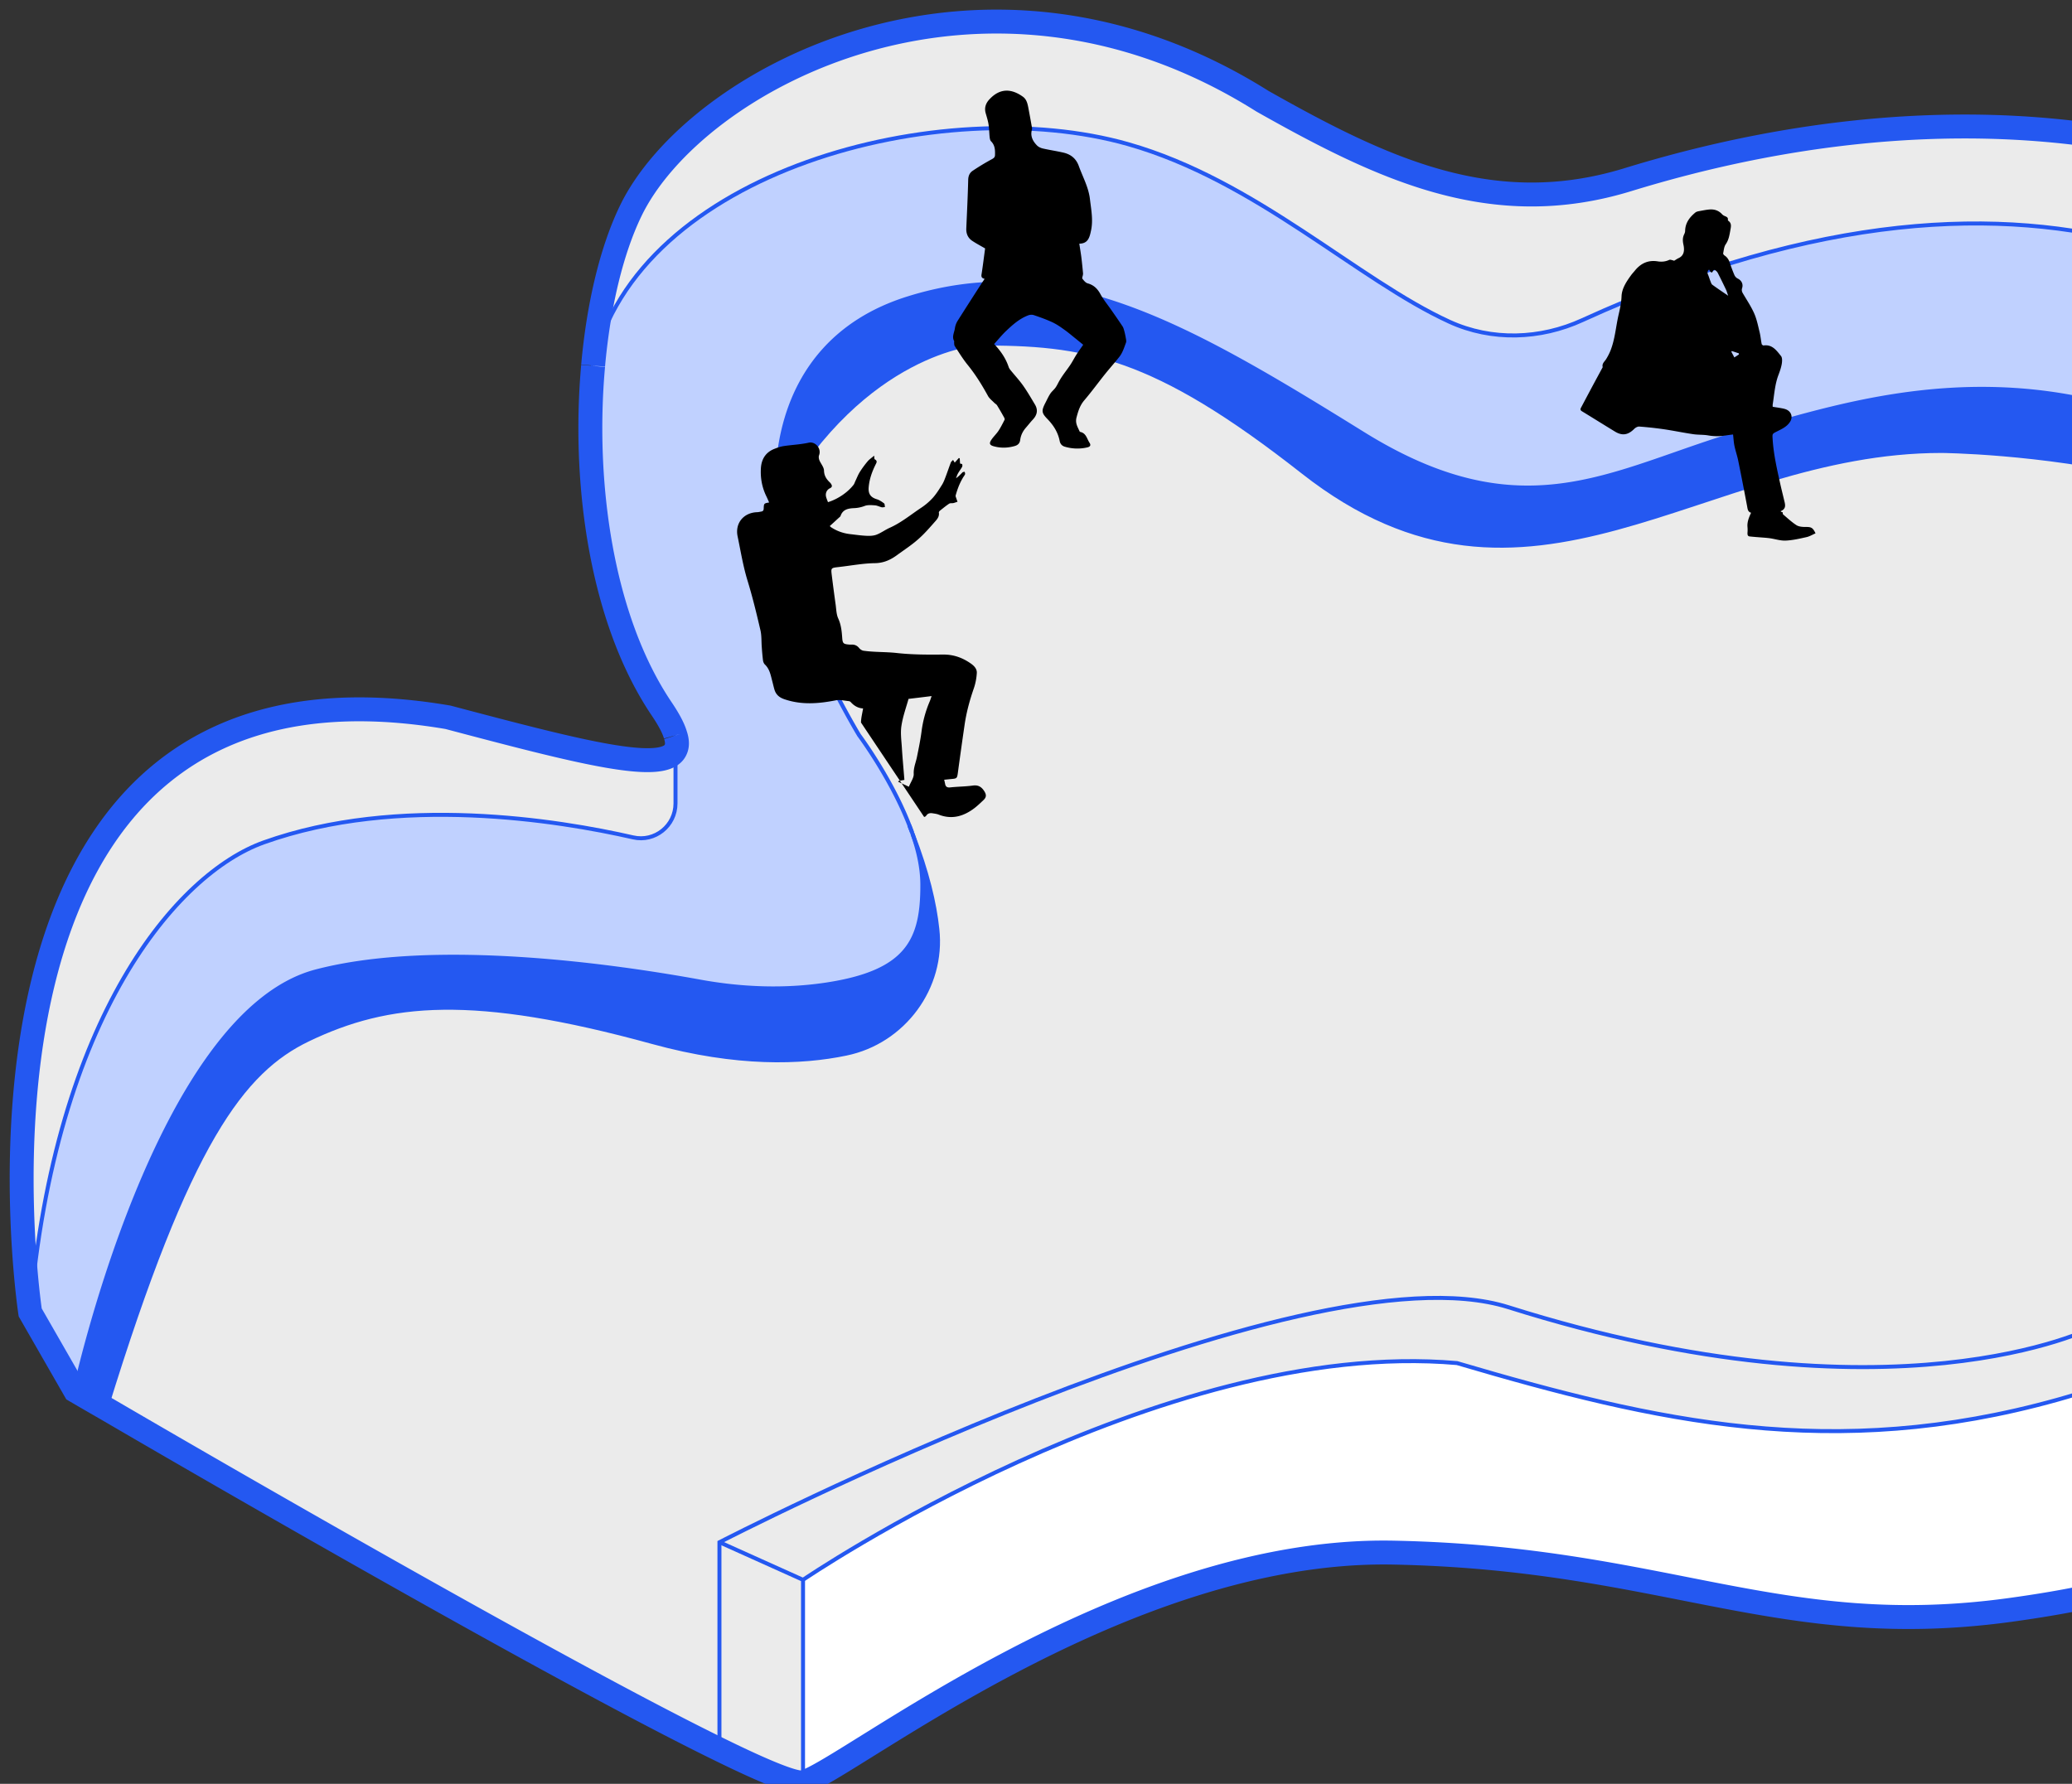 <svg xmlns="http://www.w3.org/2000/svg" width="288" height="248" fill="none"><rect width="100%" height="100%" fill="#333333" stroke="none"/><g clip-path="url(#a)"><path fill="#EBEBEB" d="M329.363 31.513c23.236 12.86 30.12 35.663 29.821 55.296-.188 14.732-4.412 27.647-8.769 33.257-9.855 12.648-23.768 16.451-24.643 16.662 44.398-31.351 12.028-76.06 12.028-76.06-16.019-19.322-52.192-46.138-117.863-16.151-5.843 2.682-12.605 2.915-18.469.232-12.826-5.864-26.861-19.621-44.676-24.699-25.818-7.35-68.288 3.648-74.363 30.786.754-8.426 2.583-16.041 5.222-21.496 8.79-18.225 48.622-39.93 87.821-15.254 16.695 9.423 31.949 16.695 50.806 10.898 18.878-5.798 62.423-15.964 103.074 6.54l.011-.01Z"/><path fill="#C0D1FF" d="M126.772 115.72c.022.055.033.133.077.21.832 2.372 1.364 4.8 1.364 7.073.022 7.693-1.985 12.15-13.303 13.879-5.842.887-11.818.654-17.638-.41-11.55-2.106-36.727-5.765-53.333-1.408-22.15 5.798-33.512 58.267-33.512 58.267l-6.241-10.876c3.447-41.161 20.398-61.037 32.48-65.361 18.725-6.684 40.93-3.071 51.328-.698 3.026.698 5.897-1.619 5.897-4.723v-7.46c.255-.521.255-1.176 0-1.985v-.022c-.266-.964-.909-2.162-1.873-3.603-8.48-12.516-11.03-31.594-9.578-47.757v-.033c6.075-27.15 48.544-38.135 74.363-30.785 17.814 5.066 31.849 18.834 44.675 24.699 5.864 2.682 12.627 2.45 18.469-.233 65.672-29.976 101.833-3.16 117.863 16.152 0 0 32.37 44.708-12.028 76.059-.022 0-.022.022-.033.022 0 .022.022.055.022.077l.055.411c.023.055.034.1.023.133.388 2.949 1.33 15.93-9.39 29.033l-.022-.022c0-13.901-10.044-30.619-10.044-30.619s-4.179-3.802-4.179-8.458c0-3.026 1.751-6.396 7.538-9.345 0 0 20.531-3.204 23.081-16.751.576-3.68.343-7.194-.422-10.454a17.1 17.1 0 0 0-.41-1.518c-4.168-14.345-18.413-23.812-18.413-23.812-27.548-17.239-51.515-10.82-66.769-6.541-20.509 4.667-32.792 16.695-57.336 1.441-24.543-15.232-42.103-25.386-63.144-18.857-21.052 6.519-18.125 28.302-18.125 28.302-1.253 11.94 11.219 32.47 11.219 32.47s4.844 6.463 7.35 13.491l-.011.012Z"/><path fill="#fff" d="M335.061 155.108c2.106 7.438 2.971 16.772.099 27.359-7.25 26.861-23.945 37.015-55.872 41.372-31.949 4.357-47.912-7.25-85.659-7.982-37.736-.731-76.214 30.486-82.012 31.927v-28.146s49.553-33.756 90.903-30.131c27.592 8.136 52.269 13.801 83.486 5.088 31.007-8.658 45.175-27.603 39.831-57.247.023-.033 0-.077-.022-.133-.022-.188-.055-.332-.055-.41 0-.022-.022-.055-.022-.077 0 0 6.13 6.917 9.334 18.368l-.011.012Z"/><path fill="#EBEBEB" d="M302.192 127.293v20.864s10.144 13.413 6.208 26.106v.023c-4.589 3.658-10.332 7.172-17.548 10.298 0 0-27.648 14.079-81.203-2.838C180.826 172.667 100 214.427 100 214.427v28.823c-22.56-11.031-70.627-38.845-85.26-47.392 11.452-37.214 19.034-46.981 28.091-51.337 11.186-5.355 22.87-6.519 47.913.365 11.706 3.215 20.652 2.894 26.86 1.597 8.004-1.641 13.591-9.201 12.682-17.316-.388-3.57-1.408-7.96-3.447-13.225-.034-.078-.056-.156-.078-.211-2.505-7.039-7.35-13.491-7.35-13.491s-12.471-20.531-11.219-32.47c11.995-21.052 27.67-21.994 27.67-21.994 14.944-.078 24.367 1.463 45.23 17.848 31.406 24.676 55.351-2.916 88.741-2.916 0 0 54.198.366 62.135 26.506.156.499.289.998.411 1.519.776 3.259.997 6.762.421 10.454-2.55 13.557-23.081 16.75-23.081 16.75-5.786 2.949-7.538 6.319-7.538 9.345l.011.011Z"/><path fill="#EBEBEB" d="M325.827 137.359c5.343 29.632-8.835 48.589-39.831 57.247-31.217 8.713-55.894 3.048-83.486-5.089-41.361-3.625-90.903 30.131-90.903 30.131L100 214.427s80.826-41.76 109.649-32.681c53.555 16.906 81.202 2.838 81.202 2.838 7.206-3.126 12.96-6.629 17.549-10.298 3.215-2.583 5.864-5.244 8.037-7.882 10.72-13.115 9.778-26.085 9.39-29.034v-.011Z"/><path fill="#2458F1" d="M313.565 65.402s14.246 9.467 18.414 23.812c-7.949-26.14-62.136-26.506-62.136-26.506-33.39 0-57.335 27.592-88.741 2.916-20.863-16.385-30.286-17.926-45.229-17.848 0 0-15.676.942-27.67 21.993 0 0-2.927-21.783 18.125-28.301 21.029-6.54 38.6 3.625 63.144 18.856 24.544 15.254 36.827 3.215 57.335-1.44 15.254-4.28 39.21-10.698 66.769 6.54l-.011-.022ZM130.297 129.167c.909 8.115-4.689 15.675-12.682 17.316-6.208 1.297-15.154 1.618-26.86-1.596-25.043-6.885-36.728-5.732-47.913-.366-9.057 4.356-16.64 14.134-28.091 51.338a530.69 530.69 0 0 1-4.324-2.506s11.352-52.457 33.512-58.266c16.596-4.357 41.782-.699 53.334 1.408 5.82 1.064 11.795 1.297 17.637.41 11.319-1.741 13.325-6.186 13.303-13.879 0-2.273-.543-4.701-1.364-7.073 2.04 5.266 3.071 9.656 3.448 13.225v-.011Z"/><path fill="#EBEBEB" d="M111.617 219.638v28.146c-1.097.266-5.376-1.485-11.606-4.545v-28.823l11.606 5.222ZM93.891 104.235v7.461c0 3.104-2.87 5.421-5.897 4.723-10.387-2.373-32.603-5.998-51.327.698-12.083 4.323-29.033 24.2-32.481 65.361 0 0-14.522-95.093 58.067-82.744 18.546 4.911 30.13 7.905 31.638 4.512v-.011Z"/><path stroke="#2458F1" stroke-miterlimit="10" stroke-width="3.326" d="M325.739 136.738s6.13 6.918 9.334 18.369c2.106 7.439 2.971 16.773.1 27.36-7.251 26.861-23.946 37.015-55.872 41.372-31.949 4.356-47.913-7.25-85.66-7.982-37.735-.732-76.214 30.486-82.012 31.927-1.097.266-5.376-1.486-11.606-4.545-22.56-11.031-70.627-38.845-85.26-47.392a517.928 517.928 0 0 1-4.324-2.505l-6.241-10.875s-14.523-95.093 58.067-82.744c18.546 4.911 30.13 7.904 31.638 4.512.255-.521.255-1.175 0-1.984M82.44 50.824c.754-8.425 2.583-16.04 5.222-21.495 8.79-18.225 48.621-39.93 87.82-15.254 16.696 9.423 31.949 16.695 50.806 10.898 18.879-5.798 62.424-15.964 103.075 6.54 23.236 12.86 30.12 35.663 29.821 55.295-.189 14.733-4.412 27.648-8.769 33.258-9.855 12.648-23.768 16.451-24.644 16.661M93.892 102.229c-.266-.965-.91-2.162-1.874-3.603-8.48-12.516-11.03-31.594-9.578-47.757"/><path stroke="#2458F1" stroke-miterlimit="10" stroke-width=".554" d="M108.204 69.759c11.995-21.052 27.67-21.994 27.67-21.994 14.944-.078 24.366 1.463 45.23 17.847 31.405 24.677 55.351-2.915 88.741-2.915 0 0 54.198.366 62.135 26.506M126.839 115.942c2.039 5.266 3.07 9.656 3.447 13.225.909 8.115-4.689 15.675-12.682 17.316-6.208 1.297-15.154 1.619-26.86-1.596-25.043-6.885-36.727-5.732-47.913-.366-9.057 4.357-16.64 14.134-28.091 51.338M126.384 114.744c.133.333.266.654.388.987M325.827 137.359c.388 2.949 1.33 15.93-9.39 29.034-2.184 2.638-4.822 5.299-8.037 7.882-4.589 3.658-10.332 7.172-17.549 10.298 0 0-27.647 14.079-81.202-2.838C180.826 172.656 100 214.416 100 214.416v29.577"/><path stroke="#2458F1" stroke-miterlimit="10" stroke-width=".554" d="M82.44 50.825c6.075-27.15 48.544-38.135 74.363-30.786 17.815 5.067 31.849 18.835 44.675 24.7 5.865 2.682 12.627 2.45 18.469-.233 65.672-29.976 101.834-3.16 117.863 16.151 0 0 32.371 44.709-12.028 76.059"/><path stroke="#2458F1" stroke-miterlimit="10" stroke-width="3.326" d="M82.44 50.869v-.034"/><path stroke="#2458F1" stroke-miterlimit="10" stroke-width=".554" d="M82.418 50.925s0-.034.022-.056M309.73 117.937s20.531-3.204 23.081-16.75c.576-3.68.344-7.195-.421-10.454a17.099 17.099 0 0 0-.41-1.519c-4.169-14.345-18.414-23.812-18.414-23.812-27.548-17.238-51.515-10.82-66.769-6.54-20.509 4.666-32.792 16.694-57.335 1.44-24.544-15.231-42.104-25.386-63.144-18.856-21.052 6.518-18.126 28.301-18.126 28.301-1.252 11.94 11.219 32.47 11.219 32.47s4.845 6.463 7.35 13.492c.022.055.033.133.078.21.831 2.373 1.363 4.801 1.363 7.073.022 7.694-1.984 12.15-13.303 13.879-5.842.887-11.817.654-17.637-.41-11.551-2.106-36.727-5.764-53.333-1.408-22.15 5.798-33.513 58.267-33.513 58.267"/><path stroke="#2458F1" stroke-miterlimit="10" stroke-width=".554" d="M93.892 102.251v9.446c0 3.104-2.87 5.42-5.897 4.722-10.388-2.372-32.603-5.997-51.327.698-12.084 4.324-29.034 24.2-32.481 65.362"/><path stroke="#2458F1" stroke-miterlimit="10" stroke-width="3.326" d="M93.892 102.229v.023"/><path stroke="#2458F1" stroke-miterlimit="10" stroke-width=".554" d="m100.012 214.416 11.606 5.222v28.157M111.618 219.638s49.553-33.756 90.903-30.131c27.592 8.136 52.269 13.801 83.486 5.088 31.007-8.658 45.175-27.603 39.831-57.247.022-.033 0-.077-.022-.133l-.055-.41s-.022-.055-.022-.077"/><path fill="#000" d="M232.64 36.29c.222-.132.433-.287.666-.398.731-.333.875-.998.687-1.863-.111-.51-.133-.964.089-1.43.077-.155.144-.332.144-.499.022-1.108.62-1.895 1.43-2.56.111-.089.266-.133.41-.167.499-.088.998-.2 1.496-.244.699-.066 1.32.122 1.807.666a.977.977 0 0 0 .3.21c.255.122.565.178.499.577 0 .033.022.088.055.11.499.344.377.82.288 1.309-.122.687-.221 1.352-.643 1.962-.232.332-.266.82-.354 1.252-.023.09.099.244.199.31.377.245.588.6.721 1.01.199.587.41 1.164.654 1.73.077.176.255.365.432.453.532.255.809.754.632 1.33-.089.278-.044.489.1.733.543.93 1.153 1.829 1.585 2.815.355.81.532 1.719.743 2.583.133.543.177 1.098.288 1.652.011.078.188.21.266.2 1.208-.178 1.807.71 2.417 1.463.199.244.166.732.111 1.086-.089.521-.267 1.031-.455 1.53-.51 1.33-.587 2.75-.809 4.135-.011.089 0 .189 0 .31.488.078.975.145 1.452.244.211.045.432.111.61.222.565.344.72.998.388 1.563-.433.732-1.175 1.053-1.874 1.408-.632.322-.632.31-.587 1.009.122 2.117.598 4.168 1.053 6.23.166.743.355 1.485.532 2.24.144.609.399 1.252-.488 1.607.111.077.144.11.189.122a.64.64 0 0 0 .111.01c.022.123 0 .267.066.311.599.51 1.186 1.064 1.84 1.486.322.21.81.255 1.22.255.831-.011 1.053.066 1.441.886-.41.178-.809.422-1.231.522-.953.21-1.929.443-2.904.487-.721.034-1.452-.21-2.173-.321a14.353 14.353 0 0 0-.721-.078c-.709-.055-1.407-.1-2.117-.177-.31-.033-.321-.277-.31-.532a4.44 4.44 0 0 0 0-.765c-.067-.71.199-1.342.499-1.996-.444-.133-.477-.487-.544-.864a406.164 406.164 0 0 0-1.241-6.364c-.144-.71-.388-1.396-.532-2.095-.1-.487-.122-.997-.189-1.563-.355.045-.698.089-1.042.144a7.293 7.293 0 0 1-2.405-.01c-.699-.123-1.419-.067-2.129-.178-1.363-.2-2.716-.488-4.091-.688a49.212 49.212 0 0 0-3.359-.365c-.232-.022-.532.144-.709.321-.854.854-1.663.998-2.694.366-1.53-.931-3.048-1.885-4.578-2.816-.311-.188-.189-.377-.078-.587.776-1.464 1.552-2.927 2.339-4.38.178-.332.366-.675.543-1.008.034-.055.089-.133.078-.188-.111-.5.288-.754.499-1.109a8.01 8.01 0 0 0 .587-1.153c.632-1.596.743-3.303 1.12-4.955.2-.865.388-1.707.421-2.616.045-1.076.666-2.007 1.297-2.883.156-.221.344-.42.521-.632.821-1.03 1.841-1.54 3.193-1.33.543.089 1.087.044 1.608-.2.166-.077.432.056.654.09v.1l-.023-.034Zm4.922 1.176c-.243.21-.277.432-.155.71.133.31.222.642.355.964.067.166.122.366.255.454.698.51 1.408.987 2.195 1.52-.122-.322-.188-.577-.288-.81a89.228 89.228 0 0 0-1.131-2.306.878.878 0 0 0-.244-.322c-.155-.133-.332-.277-.477.056-.099.222-.243.166-.365 0-.056-.078-.089-.155-.145-.244v-.022Zm4.135 11.795v-.133c-.332-.11-.654-.222-.986-.321-.022.033-.045.066-.056.11.133.244.266.488.411.776.243-.155.443-.288.643-.42l-.012-.012ZM119.677 100.455c0-.632.177-1.263.288-1.962-.676-.033-1.253-.355-1.729-.898-.056-.066-.189-.11-.278-.122-.598-.055-1.219-.222-1.784-.11-2.406.476-4.789.665-7.162-.156-.687-.233-1.153-.632-1.363-1.319-.122-.41-.211-.831-.322-1.242-.21-.809-.355-1.64-1.009-2.261-.144-.133-.243-.388-.266-.588a32.406 32.406 0 0 1-.166-1.807c-.066-.798-.011-1.607-.188-2.372-.532-2.284-1.087-4.578-1.774-6.829-.632-2.04-.965-4.135-1.397-6.208-.388-1.829.82-3.292 2.672-3.37.199 0 .41-.055.609-.089.233-.033.333-.155.344-.41.022-.731.045-.731.754-.853-.133-.3-.255-.599-.399-.887-.599-1.242-.832-2.55-.743-3.913.089-1.264.687-2.206 1.918-2.672.399-.155.809-.3 1.23-.366 1.164-.177 2.362-.221 3.504-.477.886-.199 1.795.788 1.43 1.752-.078.2-.034.488.044.687.2.488.632.954.643 1.441.022.776.388 1.253.887 1.719.044.044.066.1.1.144.177.266.144.454-.167.598-.454.222-.665.71-.521 1.231.067.233.167.466.255.698 1.364-.42 2.738-1.352 3.559-2.416.111-.144.166-.344.244-.51.21-.433.377-.887.632-1.286.321-.51.687-.998 1.075-1.464.244-.288.576-.498.909-.787.033.222 0 .466.089.51.399.211.243.466.11.721-.498 1.009-.875 2.05-.964 3.193-.067.886.277 1.374 1.12 1.63.365.11.709.343 1.019.576.111.088.089.343.122.52-.155 0-.31.056-.454.023-.31-.078-.621-.244-.931-.266-.477-.033-.998-.078-1.419.077a4.626 4.626 0 0 1-1.486.31c-.776.034-1.563.156-1.873 1.076-.033.1-.144.177-.233.255-.421.388-.843.776-1.275 1.164.067.055.122.111.177.155.81.543 1.708.854 2.672.965.765.088 1.519.2 2.284.233.454.022.953 0 1.363-.156.643-.244 1.209-.676 1.829-.953 1.597-.71 2.927-1.818 4.357-2.772a8.617 8.617 0 0 0 1.641-1.396c.499-.555.898-1.209 1.297-1.84.211-.344.355-.743.499-1.12.244-.643.465-1.308.709-1.951.045-.133.189-.222.311-.366.11.177.166.277.232.377l.577-.643c.044.022.089.044.122.055.011.255.033.51.044.721.1.033.266.033.288.089.045.1.045.266 0 .365-.177.322-.41.61-.587.932-.111.2-.178.432-.266.654.366-.244.621-.532.898-.81.066-.066.21-.066.31-.088.022.122.089.266.044.355-.088.199-.243.365-.343.565a9.328 9.328 0 0 0-.521 1.064 12.79 12.79 0 0 0-.433 1.297c-.033.111.034.255.078.377.055.177.122.344.177.51-.188.055-.365.133-.554.177-.188.045-.432-.01-.587.078-.444.288-.854.632-1.275.964-.089.067-.189.2-.178.278.089.498-.188.875-.465 1.186-.776.876-1.53 1.762-2.406 2.527-.909.81-1.94 1.475-2.926 2.195-.909.665-1.852 1.109-3.071 1.131-1.696.022-3.392.355-5.1.543-1.031.122-1.042.111-.909 1.186.167 1.342.344 2.694.532 4.035.089.655.1 1.364.366 1.94.388.854.477 1.719.543 2.617.056.831.145.93.987.997.133.011.266 0 .399 0 .41.011.721.167.987.5.133.165.377.32.587.354 1.541.222 3.115.144 4.667.322 2.118.232 4.28.232 6.408.21 1.463-.01 2.705.444 3.869 1.264.454.321.842.743.809 1.297a8.137 8.137 0 0 1-.388 2.062c-.587 1.674-1.053 3.381-1.308 5.133a645.694 645.694 0 0 0-.953 6.795c-.089.621-.156.687-.765.743-.366.033-.721.077-1.12.111.044.21.089.377.122.543.067.421.277.576.732.521 1.042-.111 2.095-.111 3.137-.255.798-.111 1.264.244 1.63.865.255.432.232.765-.122 1.119-.433.41-.854.821-1.32 1.175-1.485 1.12-3.104 1.597-4.933.887-.244-.1-.51-.133-.776-.177-.377-.067-.731-.056-.975.332-.056.078-.2.167-.288.156m-3.57-5s-.022.078-.033.111c.465.222.931.432 1.485.698.255-.643.699-1.23.676-1.785-.044-.864.3-1.596.455-2.383.244-1.197.488-2.395.643-3.603a15.636 15.636 0 0 1 1.12-4.08c.099-.232.177-.487.266-.753a532.89 532.89 0 0 1-3.204.388c-.322 1.153-.787 2.428-.987 3.736-.155.964-.011 1.995.056 2.993.088 1.485.232 2.96.354 4.534l-.831.155v-.011ZM136.838 38.763c-.421-.1-.466-.321-.399-.676.188-1.208.333-2.417.488-3.548-.621-.365-1.22-.676-1.785-1.053-.599-.399-.854-.986-.832-1.707.1-2.261.211-4.512.267-6.773.011-.543.199-.976.609-1.253a32.179 32.179 0 0 1 2.716-1.64c.255-.145.388-.267.399-.544.023-.71 0-1.385-.554-1.929-.122-.122-.166-.365-.188-.565-.067-.587-.056-1.197-.156-1.774-.077-.52-.243-1.03-.388-1.54-.232-.777.011-1.43.544-1.985 1.463-1.552 3.048-1.463 4.633-.321.488.354.621.92.732 1.474.155.82.31 1.652.455 2.483.033.2.11.433.055.61-.255.898.122 1.607.71 2.206.21.21.532.355.831.421.92.21 1.851.344 2.771.554 1.065.233 1.818.81 2.206 1.885.544 1.508 1.342 2.927 1.541 4.556.167 1.453.466 2.894.167 4.357-.2.942-.388 1.873-1.641 1.873.1.677.211 1.297.288 1.918.089.743.166 1.486.233 2.228 0 .067-.011.145-.022.222-.033.178-.144.422-.067.51.2.255.444.566.732.643.854.233 1.375.754 1.785 1.519.399.743.964 1.408 1.452 2.117.543.776 1.086 1.552 1.607 2.34.133.199.189.454.255.687.1.365.167.742.233 1.12.022.143.044.299 0 .432-.255.698-.477 1.43-.942 2.017-.632.798-1.308 1.552-1.951 2.35-.976 1.22-1.896 2.484-2.905 3.67-.598.698-.842 1.474-1.075 2.35-.222.81.122 1.308.388 1.918.022.055.067.122.111.133.831.166.931.953 1.297 1.508.222.343.1.543-.299.642a6.072 6.072 0 0 1-3.149-.1c-.377-.11-.621-.387-.698-.786-.233-1.198-.854-2.184-1.696-3.049-.821-.843-.854-1.142-.322-2.195.233-.443.433-.909.71-1.33.199-.31.521-.554.731-.854.222-.31.366-.665.566-.998.155-.266.321-.52.499-.776.332-.476.698-.942 1.019-1.43.289-.443.533-.92.81-1.363.288-.455.609-.887.953-1.386-.355-.288-.665-.543-.964-.787-.577-.454-1.131-.942-1.741-1.363-.521-.377-1.064-.743-1.652-1.01-.82-.376-1.662-.675-2.516-.964-.233-.077-.554-.055-.798.045-1.209.465-2.162 1.319-3.082 2.195-.576.554-1.086 1.186-1.63 1.784.932.976 1.619 1.996 2.018 3.182.055.177.177.344.299.488.566.698 1.175 1.352 1.696 2.084.599.842 1.12 1.751 1.652 2.638.477.787.311 1.486-.299 2.129-.322.343-.61.72-.92 1.075-.444.499-.732 1.064-.821 1.73-.055.443-.288.709-.72.842-.976.288-1.951.321-2.927.055-.598-.155-.709-.399-.355-.92.289-.432.688-.798.976-1.23.322-.488.588-1.02.854-1.541.044-.089-.023-.255-.089-.366a39.772 39.772 0 0 0-.953-1.64c-.089-.145-.266-.233-.388-.355-.3-.31-.677-.588-.876-.954-.832-1.519-1.73-2.97-2.827-4.323-.665-.82-1.219-1.73-1.796-2.616-.089-.145-.066-.355-.089-.533 0-.044.034-.1.023-.133-.366-.61 0-1.197.088-1.785.045-.354.178-.72.366-1.03a553.344 553.344 0 0 1 3.437-5.366c.099-.144.199-.288.332-.499h-.022Z"/></g><defs><clipPath id="a"><path fill="#fff" d="M0 0h288v248H0z"/></clipPath></defs></svg>